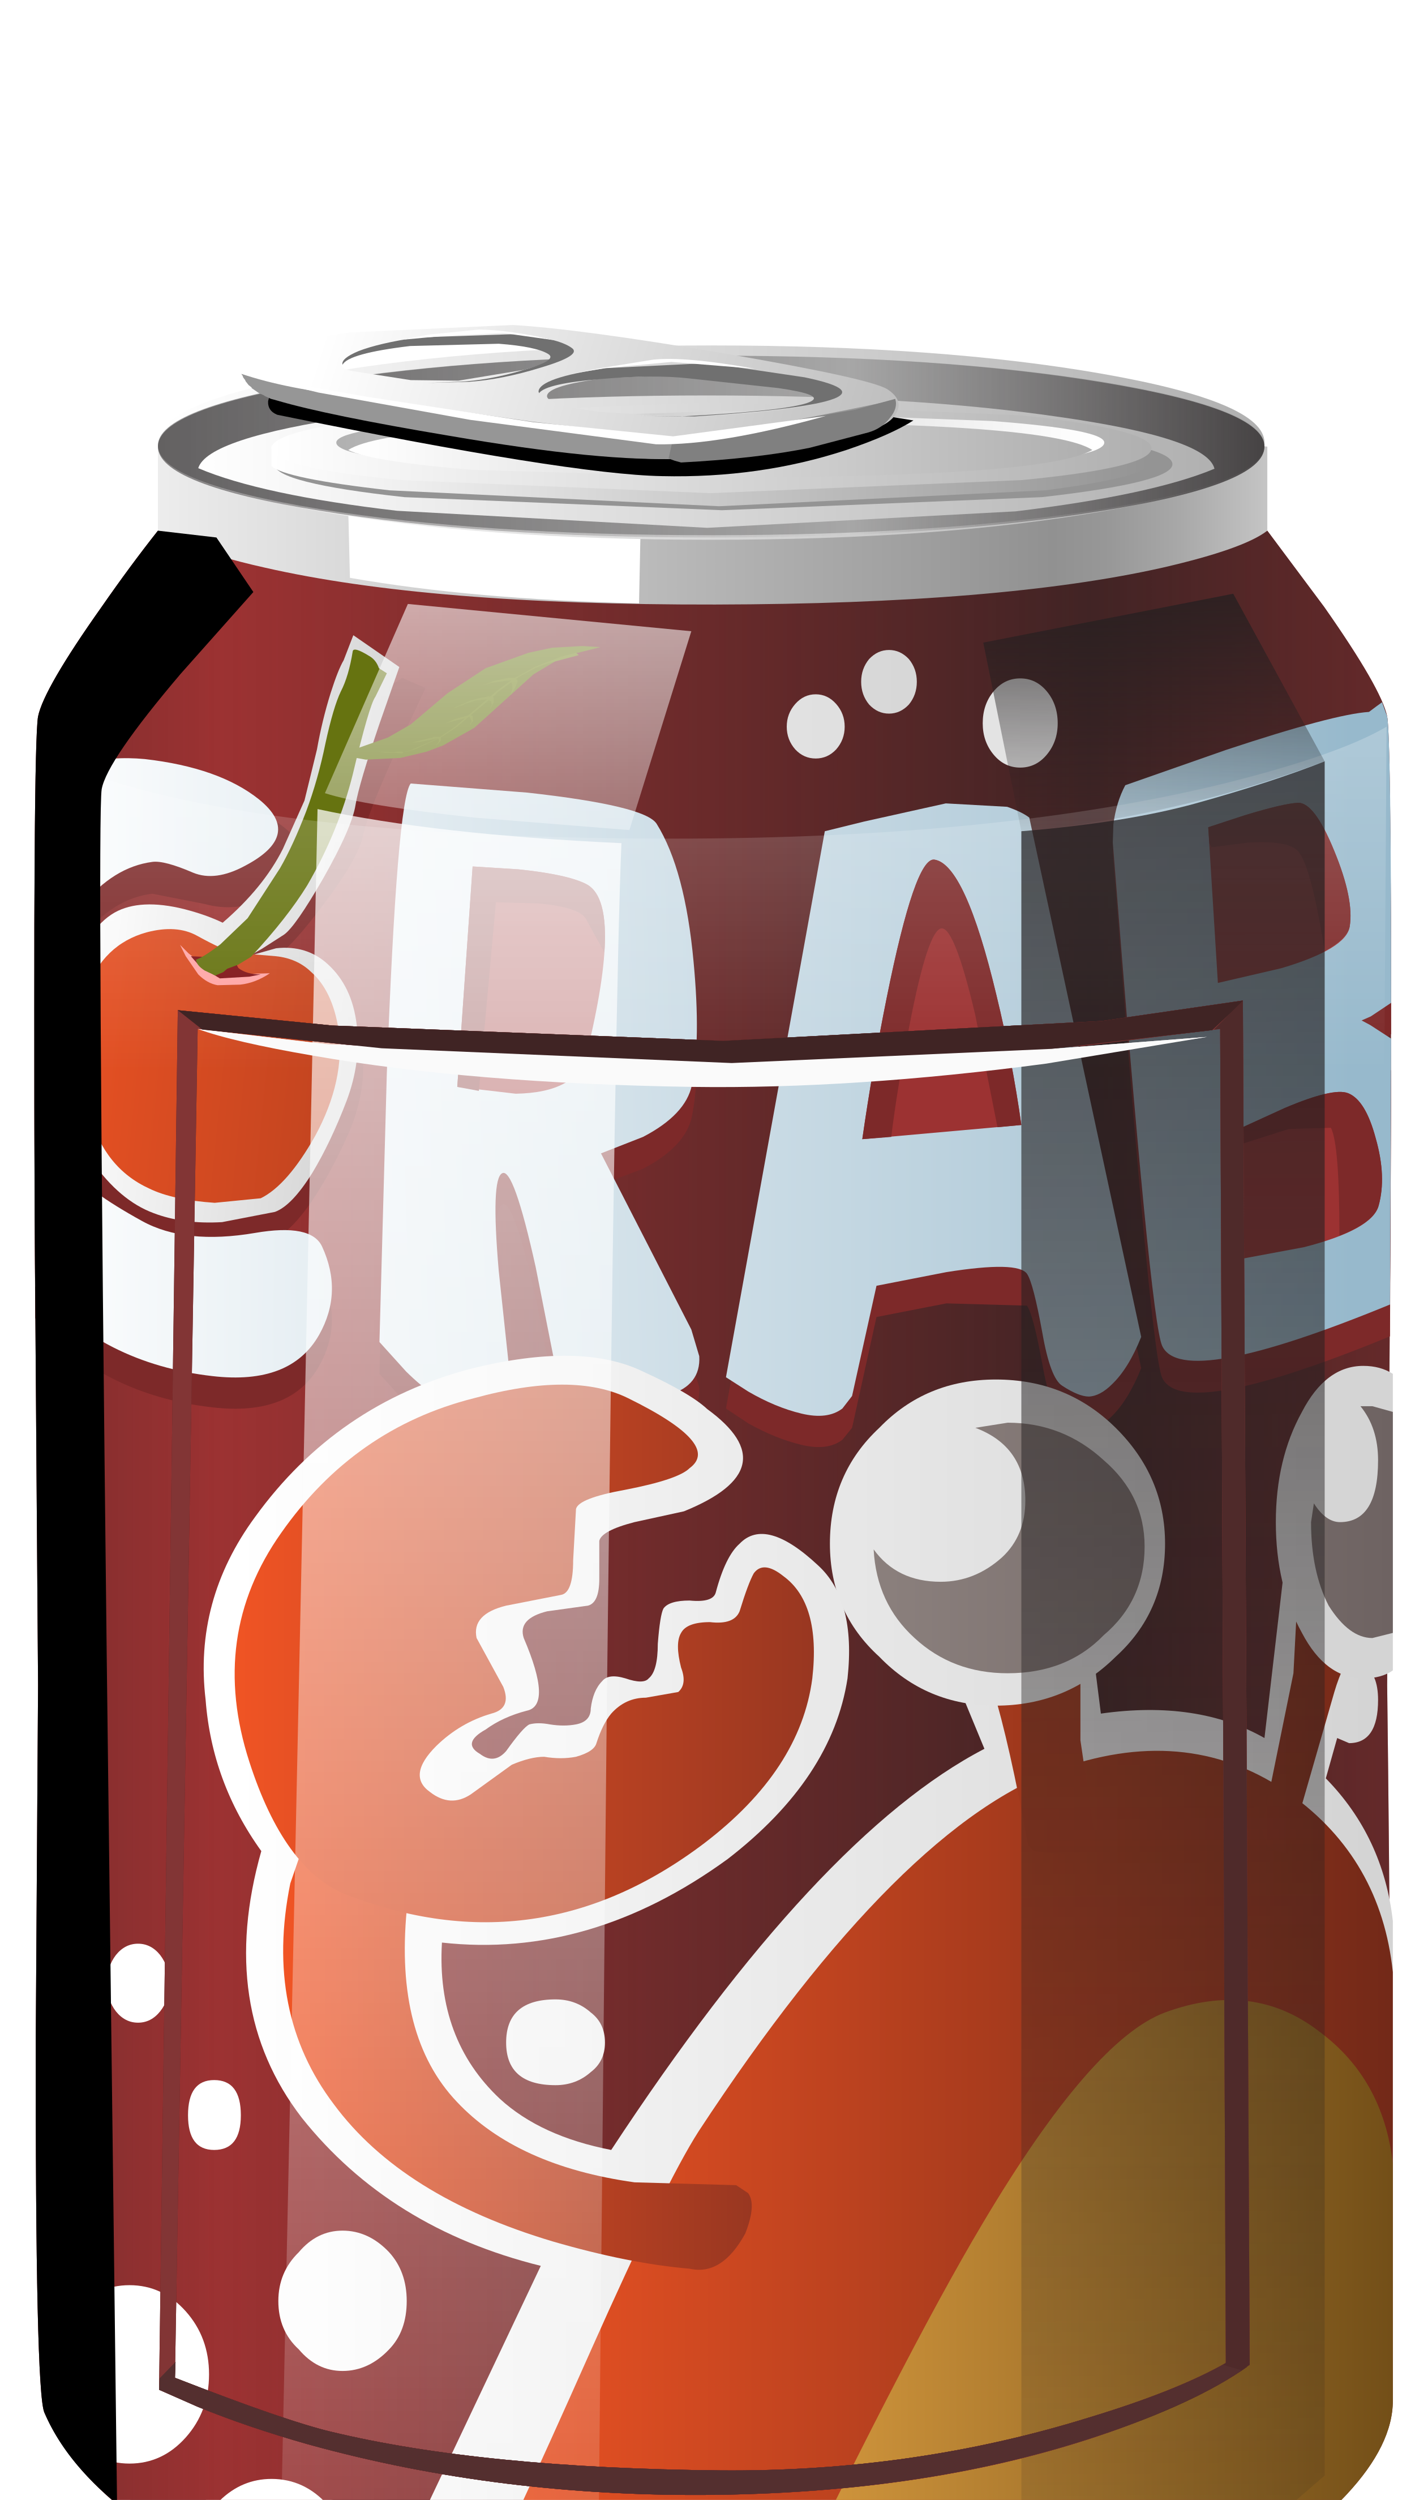 <?xml version="1.0" encoding="UTF-8" standalone="no"?>
<svg xmlns:xlink="http://www.w3.org/1999/xlink" height="220.0px" width="124.55px" xmlns="http://www.w3.org/2000/svg">
  <g transform="matrix(1.0, 0.0, 0.0, 1.0, 0.0, 0.0)">
    <use height="14.0" transform="matrix(1.0, 0.0, 0.0, 1.0, 0.0, 234.75)" width="123.55" xlink:href="#shape0"/>
    <use height="213.0" transform="matrix(1.0, 0.0, 0.0, 1.0, 3.0, 28.5)" width="119.6" xlink:href="#sprite0"/>
    <use height="0.0" id="price_tag_pt" transform="matrix(1.0, 0.0, 0.0, 1.0, 62.0, 241.2)" width="0.0" xlink:href="#sprite12"/>
  </g>
  <defs>
    <g id="shape0" transform="matrix(1.0, 0.0, 0.0, 1.0, 0.0, -234.75)">
      <path d="M123.55 248.75 L0.0 248.75 0.0 234.75 123.55 234.75 123.55 248.75" fill="#ffffff" fill-opacity="0.0" fill-rule="evenodd" stroke="none"/>
    </g>
    <g id="sprite0" transform="matrix(1.0, 0.0, 0.0, 1.0, 0.0, 0.0)">
      <use height="28.95" transform="matrix(0.955, 0.0, 0.0, 0.81, 7.364, 188.756)" width="110.0" xlink:href="#sprite1"/>
      <use height="28.95" transform="matrix(0.85, 0.0, 0.0, 0.83, 13.095, 188.939)" width="110.0" xlink:href="#sprite1"/>
      <use height="25.95" transform="matrix(1.0, 0.0, 0.0, 1.0, 6.9, 185.65)" width="106.0" xlink:href="#shape2"/>
      <use height="8.35" transform="matrix(1.0, 0.0, 0.0, 1.0, 24.9, 202.9)" width="22.6" xlink:href="#sprite2"/>
      <use height="189.3" transform="matrix(1.0, 0.0, 0.0, 1.0, 0.0, 18.2)" width="119.45" xlink:href="#shape4"/>
      <use height="187.4" transform="matrix(1.0, 0.0, 0.0, 1.0, 0.0, 18.2)" width="119.45" xlink:href="#sprite3"/>
      <use height="96.95" transform="matrix(1.0, 0.0, 0.0, 1.0, 0.0, 1.9)" width="119.45" xlink:href="#shape6"/>
      <use height="16.0" transform="matrix(1.0, 0.0, 0.0, 1.0, 10.9, 2.8)" width="97.4" xlink:href="#sprite4"/>
      <use height="199.5" transform="matrix(1.0, 0.0, 0.0, 1.0, 1.4, 6.3)" width="118.2" xlink:href="#shape8"/>
      <use height="7.35" transform="matrix(1.0, 0.0, 0.0, 1.0, 20.6, 6.05)" width="56.8" xlink:href="#sprite5"/>
      <use height="203.0" transform="matrix(1.0, 0.0, 0.0, 1.0, 0.9, 0.0)" width="118.15" xlink:href="#shape10"/>
      <use height="163.2" transform="matrix(1.0, 0.0, 0.0, 1.0, 86.9, 38.5)" width="26.7" xlink:href="#sprite6"/>
      <use height="175.9" transform="matrix(1.0, 0.0, 0.0, 1.0, 0.0, 18.2)" width="19.3" xlink:href="#sprite7"/>
      <use height="20.9" transform="matrix(1.0, 0.0, 0.0, 1.0, 83.55, 23.75)" width="30.05" xlink:href="#sprite8"/>
      <use height="160.8" transform="matrix(1.0, 0.0, 0.0, 1.0, 21.7, 42.7)" width="30.0" xlink:href="#sprite9"/>
      <use height="131.5" transform="matrix(1.0, 0.0, 0.0, 1.0, 11.0, 59.55)" width="96.0" xlink:href="#shape15"/>
      <use height="5.1" transform="matrix(1.0, 0.0, 0.0, 1.0, 14.4, 62.05)" width="88.85" xlink:href="#sprite10"/>
      <use height="131.5" transform="matrix(1.0, 0.0, 0.0, 1.0, 11.0, 59.55)" width="96.0" xlink:href="#shape17"/>
      <use height="19.9" transform="matrix(1.0, 0.0, 0.0, 1.0, 25.6, 24.65)" width="32.25" xlink:href="#sprite11"/>
    </g>
    <g id="sprite1" transform="matrix(1.0, 0.0, 0.0, 1.0, -36.0, -36.0)">
      <use height="28.95" transform="matrix(1.0, 0.0, 0.0, 1.0, 36.0, 36.0)" width="110.0" xlink:href="#shape1"/>
    </g>
    <g id="shape1" transform="matrix(1.0, 0.0, 0.0, 1.0, -36.0, -36.0)">
      <path d="M129.9 60.75 Q113.8 64.95 91.0 64.95 68.2 64.95 52.1 60.75 36.0 56.5 36.0 50.5 36.0 44.5 52.1 40.25 68.25 36.0 91.0 36.0 113.8 36.0 129.9 40.25 146.0 44.5 146.0 50.5 146.0 56.5 129.9 60.75" fill="#000000" fill-rule="evenodd" stroke="none"/>
    </g>
    <g id="shape2" transform="matrix(1.0, 0.0, 0.0, 1.0, -6.9, -185.65)">
      <path d="M8.75 192.15 L6.9 185.65 16.65 192.55 Q28.55 199.95 39.4 202.45 44.1 203.55 51.05 201.6 58.3 199.5 60.25 199.8 62.2 199.5 69.15 201.6 75.8 203.55 80.4 202.45 91.15 199.95 103.1 193.6 109.1 190.4 112.9 187.7 112.1 190.55 110.3 193.9 106.7 200.6 101.85 203.15 96.15 206.15 89.45 207.9 77.45 211.1 60.05 211.55 31.8 212.25 17.65 203.15 11.8 199.35 8.75 192.15" fill="url(#gradient0)" fill-rule="evenodd" stroke="none"/>
    </g>
    <linearGradient gradientTransform="matrix(0.065, 0.0, 0.0, -0.065, 59.9, 198.6)" gradientUnits="userSpaceOnUse" id="gradient0" spreadMethod="pad" x1="-819.2" x2="819.2">
      <stop offset="0.0" stop-color="#ffffff"/>
      <stop offset="0.843" stop-color="#808080"/>
      <stop offset="1.0" stop-color="#bdbdbd"/>
    </linearGradient>
    <g id="sprite2" transform="matrix(1.0, 0.0, 0.0, 1.0, 0.0, 0.0)">
      <use height="8.35" transform="matrix(1.0, 0.0, 0.0, 1.0, 0.0, 0.0)" width="22.6" xlink:href="#shape3"/>
    </g>
    <g id="shape3" transform="matrix(1.0, 0.0, 0.0, 1.0, 0.0, 0.0)">
      <path d="M0.0 3.9 L0.0 0.0 22.6 0.9 22.35 8.35 Q9.35 7.45 0.0 3.9" fill="#ffffff" fill-rule="evenodd" stroke="none"/>
    </g>
    <g id="shape4" transform="matrix(1.0, 0.0, 0.0, 1.0, 0.0, -18.2)">
      <path d="M7.65 189.1 L6.9 185.65 16.65 192.55 Q28.55 199.95 39.4 202.45 44.1 203.55 51.05 201.6 58.3 199.5 60.25 199.8 62.2 199.5 69.15 201.6 75.8 203.55 80.4 202.45 89.8 200.25 100.2 195.05 106.6 191.9 111.85 188.4 L112.65 188.45 Q110.5 195.0 106.55 199.35 101.0 200.6 96.6 202.0 85.8 205.3 79.95 206.25 65.6 208.6 48.25 206.6 34.15 205.0 23.25 201.7 15.05 199.2 11.1 196.6 8.9 193.25 7.65 189.1" fill="#6e6e6e" fill-rule="evenodd" stroke="none"/>
      <path d="M10.9 18.2 Q19.15 19.0 25.15 20.8 30.25 22.3 38.95 22.75 52.9 23.45 59.0 22.7 L59.0 22.5 59.75 22.65 60.45 22.5 60.45 22.7 Q66.55 23.45 80.5 22.75 89.2 22.3 94.3 20.8 100.3 19.0 108.55 18.2 L113.55 24.9 Q118.6 32.1 119.1 34.55 119.55 37.0 119.4 78.65 L119.1 119.8 Q119.85 180.75 118.55 183.8 116.65 188.1 112.15 191.9 104.45 198.25 90.4 202.1 81.15 204.6 70.85 205.3 64.75 205.75 59.75 205.5 54.7 205.75 48.6 205.3 38.3 204.6 29.05 202.1 15.0 198.25 7.3 191.9 2.8 188.1 0.9 183.8 0.1 181.9 0.15 150.65 L0.35 119.8 0.05 78.65 Q-0.1 37.0 0.35 34.55 0.85 32.1 5.95 24.9 8.45 21.3 10.9 18.2" fill="#9c3232" fill-rule="evenodd" stroke="none"/>
    </g>
    <g id="sprite3" transform="matrix(1.0, 0.0, 0.0, 1.0, 0.0, 0.0)">
      <use height="187.4" transform="matrix(1.0, 0.0, 0.0, 1.0, 0.0, 0.0)" width="119.45" xlink:href="#shape5"/>
    </g>
    <g id="shape5" transform="matrix(1.0, 0.0, 0.0, 1.0, 0.0, 0.0)">
      <path d="M94.3 2.6 Q100.3 0.8 108.55 0.0 L113.55 6.7 Q118.6 13.9 119.1 16.35 119.55 18.8 119.4 60.45 L119.1 101.6 Q119.85 162.55 118.55 165.6 116.65 169.9 112.15 173.7 104.45 180.05 90.4 183.9 81.15 186.4 70.85 187.1 64.75 187.55 59.75 187.3 54.7 187.55 48.6 187.1 38.3 186.4 29.05 183.9 15.0 180.05 7.3 173.7 2.8 169.9 0.9 165.6 0.1 163.7 0.15 132.45 L0.35 101.6 0.05 60.45 Q-0.1 18.8 0.35 16.35 0.85 13.9 5.95 6.7 8.45 3.1 10.9 0.0 19.15 0.8 25.15 2.6 30.25 4.1 38.95 4.55 52.9 5.25 59.0 4.5 L59.0 4.3 59.75 4.45 60.45 4.3 60.45 4.5 Q66.55 5.25 80.5 4.55 89.2 4.1 94.3 2.6" fill="url(#gradient1)" fill-rule="evenodd" stroke="none"/>
    </g>
    <linearGradient gradientTransform="matrix(0.163, 0.0, 0.0, -0.163, 51.5, 93.7)" gradientUnits="userSpaceOnUse" id="gradient1" spreadMethod="pad" x1="-819.2" x2="819.2">
      <stop offset="0.141" stop-color="#231f20"/>
      <stop offset="0.161" stop-color="#231f20" stop-opacity="0.796"/>
      <stop offset="0.369" stop-color="#231f20" stop-opacity="0.0"/>
      <stop offset="0.655" stop-color="#231f20" stop-opacity="0.749"/>
      <stop offset="0.89" stop-color="#231f20" stop-opacity="0.051"/>
    </linearGradient>
    <g id="shape6" transform="matrix(1.0, 0.0, 0.0, 1.0, 0.0, -1.9)">
      <path d="M0.15 41.0 Q3.95 37.7 9.75 39.25 19.25 41.85 22.35 44.6 25.85 47.7 20.55 50.45 17.9 51.85 15.0 51.05 L10.4 50.15 Q7.0 50.55 4.25 53.95 0.55 58.4 0.55 66.0 0.55 73.6 3.2 77.1 4.6 79.0 9.5 81.7 13.3 83.8 19.45 82.75 24.4 81.95 25.35 83.95 27.2 87.95 25.1 91.7 22.6 96.15 15.7 95.35 6.0 94.25 0.1 87.5 -0.1 51.2 0.15 41.0" fill="#7d2929" fill-rule="evenodd" stroke="none"/>
      <path d="M28.95 45.05 Q28.55 47.0 25.55 51.0 22.8 54.65 21.65 55.4 20.9 55.95 20.35 57.0 L19.9 57.95 22.25 57.45 Q24.9 57.3 26.65 59.05 28.7 61.15 28.95 64.55 29.15 67.8 27.7 71.2 26.1 74.8 24.35 77.35 22.35 80.2 20.85 80.6 L16.1 81.2 Q12.7 81.25 10.15 80.15 7.25 78.9 5.05 75.35 2.8 71.7 2.7 67.8 2.55 63.55 4.0 59.4 5.6 54.8 8.2 53.55 10.5 52.45 14.3 53.6 16.2 54.15 17.65 54.95 21.4 52.05 23.3 48.75 24.75 46.25 25.4 44.6 L26.75 40.15 Q27.3 37.85 28.55 35.6 L30.2 33.1 31.5 31.75 32.4 31.15 34.45 32.05 31.9 37.5 Q29.3 43.25 28.95 45.05" fill="#7d2929" fill-rule="evenodd" stroke="none"/>
      <path d="M33.15 43.2 L43.4 44.0 Q53.8 45.15 54.8 46.75 57.3 50.75 58.05 58.9 58.7 65.85 57.9 69.75 57.35 72.4 53.6 74.35 L49.9 75.75 57.85 91.25 58.55 93.6 Q58.7 96.15 55.9 97.0 53.05 97.9 49.2 96.35 L45.9 94.6 44.15 85.75 Q42.2 76.95 41.2 77.5 40.2 78.05 40.9 86.1 41.2 90.15 41.75 94.1 L40.1 95.85 Q38.15 97.55 36.75 97.55 35.35 97.55 32.75 95.0 L30.4 92.4 31.05 68.7 Q31.95 44.7 33.15 43.2" fill="#7d2929" fill-rule="evenodd" stroke="none"/>
      <path d="M80.25 45.0 L85.65 45.25 Q86.95 45.7 87.6 46.2 L97.45 91.9 Q96.35 94.65 94.9 96.1 93.85 97.15 92.85 97.15 91.95 97.15 90.5 96.25 89.45 95.55 88.75 91.55 87.95 87.2 87.4 86.4 L80.3 86.2 74.15 87.4 72.0 97.15 71.15 98.2 Q69.85 99.2 67.55 98.65 65.25 98.1 62.85 96.75 L60.9 95.45 69.6 47.45 73.05 46.55 80.25 45.0" fill="#7d2929" fill-rule="evenodd" stroke="none"/>
      <path d="M95.0 44.95 Q95.25 43.05 96.05 41.55 L104.9 38.9 Q114.4 36.2 117.5 36.0 L118.65 36.05 119.1 37.35 Q119.45 39.25 119.45 62.5 L117.65 63.7 116.85 64.05 117.6 64.45 119.45 65.7 119.35 89.1 Q101.1 96.6 99.3 92.75 98.25 90.55 94.95 46.55 L95.0 44.95" fill="#7d2929" fill-rule="evenodd" stroke="none"/>
      <path d="M0.15 41.0 Q3.9 37.75 9.75 38.3 16.3 39.05 19.8 41.85 23.7 45.0 18.55 47.7 15.95 49.1 14.0 48.3 11.45 47.2 10.4 47.35 7.0 47.8 4.25 51.15 0.55 55.6 0.55 63.2 0.55 70.85 3.2 74.35 4.6 76.25 9.5 78.95 13.3 81.05 19.45 80.0 24.4 79.15 25.35 81.2 27.2 85.2 25.1 88.95 22.6 93.4 15.7 92.6 6.05 91.5 0.1 84.7 -0.1 50.7 0.15 41.0" fill="url(#gradient2)" fill-rule="evenodd" stroke="none"/>
      <path d="M28.3 42.3 Q28.0 44.3 25.45 48.8 23.0 53.05 22.0 53.75 L20.05 55.0 19.0 55.6 21.3 54.95 Q24.0 54.65 25.85 56.35 28.0 58.3 28.4 61.7 28.8 64.95 27.5 68.4 26.1 72.05 24.5 74.7 22.7 77.6 21.2 78.15 L16.55 79.05 Q13.1 79.25 10.5 78.25 7.55 77.15 5.15 73.75 2.75 70.25 2.4 66.35 2.0 62.1 3.2 57.9 4.55 53.25 7.1 51.8 9.35 50.55 13.2 51.5 15.15 52.0 16.6 52.7 20.2 49.6 21.9 46.2 L23.8 41.95 24.9 37.45 Q25.35 34.9 26.1 32.5 26.75 30.45 27.25 29.6 L28.1 27.4 32.15 30.2 30.4 35.2 Q28.6 40.5 28.3 42.3" fill="url(#gradient3)" fill-rule="evenodd" stroke="none"/>
      <path d="M33.15 40.45 L43.4 41.25 Q53.8 42.4 54.8 44.0 57.3 48.0 58.05 56.15 58.7 63.05 57.9 67.0 57.35 69.6 53.6 71.55 L49.9 73.0 57.85 88.5 58.55 90.85 Q58.7 93.4 55.9 94.25 53.05 95.15 49.2 93.6 L45.9 91.85 44.15 83.0 Q42.2 74.2 41.2 74.75 40.2 75.25 40.9 83.35 L41.75 91.3 40.1 93.05 Q38.15 94.8 36.75 94.8 35.35 94.75 32.75 92.2 L30.4 89.6 31.05 65.9 Q31.95 41.9 33.15 40.45" fill="url(#gradient4)" fill-rule="evenodd" stroke="none"/>
      <path d="M80.25 42.2 L85.65 42.5 Q86.95 42.95 87.6 43.45 L97.45 89.15 Q96.35 91.9 94.9 93.3 93.85 94.35 92.85 94.4 91.95 94.4 90.5 93.45 89.45 92.8 88.75 88.8 87.95 84.4 87.4 83.6 86.6 82.45 80.3 83.45 L74.15 84.65 72.0 94.35 71.15 95.45 Q69.85 96.45 67.55 95.9 65.25 95.35 62.85 93.95 L60.9 92.7 69.6 44.65 73.05 43.8 80.25 42.2" fill="url(#gradient5)" fill-rule="evenodd" stroke="none"/>
      <path d="M94.95 45.65 L95.0 44.05 Q95.25 42.1 96.05 40.6 L104.9 37.5 Q114.4 34.35 117.5 34.15 L118.1 33.7 118.65 33.3 119.1 34.55 Q119.45 36.45 119.45 59.75 L117.65 60.95 116.85 61.3 117.6 61.7 119.45 62.9 119.35 86.3 Q101.1 93.8 99.3 89.95 98.25 87.75 94.95 45.65" fill="url(#gradient6)" fill-rule="evenodd" stroke="none"/>
      <path d="M38.6 47.75 L42.6 48.0 Q46.95 48.45 48.6 49.3 51.9 51.0 48.6 64.4 47.75 67.65 42.4 67.75 L37.25 67.15 38.6 47.75" fill="#9c3232" fill-rule="evenodd" stroke="none"/>
      <path d="M79.25 47.15 Q81.95 47.55 84.7 59.05 86.1 64.8 86.9 70.5 L72.9 71.75 Q73.8 65.5 75.05 59.3 77.55 46.9 79.25 47.15" fill="#9c3232" fill-rule="evenodd" stroke="none"/>
      <path d="M103.35 44.3 L106.55 43.25 Q110.0 42.2 111.25 42.15 112.7 42.1 114.45 46.4 116.2 50.65 115.8 53.05 115.5 55.0 109.8 56.7 L104.2 58.0 103.35 44.3" fill="#9c3232" fill-rule="evenodd" stroke="none"/>
      <path d="M106.05 70.85 L110.1 69.0 Q114.35 67.2 115.65 67.7 117.2 68.3 118.1 71.7 119.05 75.05 118.35 77.6 117.8 79.7 111.8 81.25 L105.9 82.35 106.05 70.85" fill="#9c3232" fill-rule="evenodd" stroke="none"/>
      <path d="M48.6 49.3 Q50.55 50.3 50.2 55.3 L49.3 53.7 48.65 52.5 Q48.2 51.35 44.35 51.0 L40.65 50.9 39.15 67.5 37.25 67.15 38.6 47.75 42.6 48.0 Q46.95 48.45 48.6 49.3" fill="#7d2929" fill-rule="evenodd" stroke="none"/>
      <path d="M79.25 47.15 Q81.95 47.55 84.7 59.05 86.1 64.8 86.9 70.5 L84.8 70.7 82.85 60.85 Q81.05 53.2 79.9 53.2 78.7 53.2 77.05 61.75 75.95 67.4 75.45 71.55 L72.9 71.75 Q73.8 65.5 75.05 59.3 77.55 46.9 79.25 47.15" fill="#7d2929" fill-rule="evenodd" stroke="none"/>
      <path d="M106.85 45.65 L103.65 46.05 103.45 45.7 103.35 44.3 106.55 43.25 Q110.0 42.2 111.25 42.15 112.7 42.1 114.45 46.4 116.2 50.65 115.8 53.05 115.6 54.1 113.6 55.2 112.35 47.35 111.15 46.3 110.2 45.45 106.85 45.65" fill="#7d2929" fill-rule="evenodd" stroke="none"/>
      <path d="M106.05 70.85 L110.1 69.0 Q114.35 67.2 115.65 67.7 117.2 68.3 118.1 71.7 119.05 75.05 118.35 77.6 117.95 79.05 114.9 80.25 114.9 72.2 114.15 70.75 L110.45 70.85 106.05 72.25 106.05 70.85" fill="#7d2929" fill-rule="evenodd" stroke="none"/>
      <path d="M9.9 53.55 Q12.55 52.85 14.35 53.85 16.8 55.2 17.7 55.35 L21.3 55.65 Q23.15 55.85 24.35 57.0 26.25 58.65 26.8 62.1 27.4 66.55 24.75 71.45 22.3 75.8 19.95 76.95 L15.9 77.35 Q12.2 77.1 10.15 76.1 6.2 74.3 4.9 69.6 3.2 63.1 4.6 58.65 6.1 54.6 9.9 53.55" fill="url(#gradient7)" fill-rule="evenodd" stroke="none"/>
      <path d="M26.5 37.5 L26.85 37.55 28.6 37.3 31.15 36.4 33.15 35.25 36.4 32.5 39.75 30.3 43.5 28.95 45.6 28.5 48.25 28.35 49.85 28.45 47.45 29.05 46.2 29.5 43.95 30.85 38.75 35.55 36.0 37.1 34.55 37.65 32.25 38.2 29.2 38.35 27.8 38.1 27.0 37.8 26.95 37.75 26.5 37.5" fill="#667310" fill-rule="evenodd" stroke="none"/>
      <path d="M32.2 37.8 L33.2 37.5 35.6 36.45 37.0 35.5 40.85 32.2 42.15 31.25 44.15 30.15 46.35 29.3 47.7 28.95 47.95 29.15 45.15 29.9 44.2 30.25 42.7 31.05 40.75 32.45 40.7 32.55 37.1 35.55 35.8 36.4 33.5 37.45 32.2 37.8" fill="#6f7d15" fill-rule="evenodd" stroke="none"/>
      <path d="M42.25 31.35 L42.05 31.4 41.95 31.35 41.8 31.4 41.6 31.4 40.2 31.6 40.1 31.65 39.5 31.8 40.3 31.5 40.4 31.45 41.75 31.15 42.25 31.15 42.35 31.2 42.4 31.2 42.25 31.35" fill="#6f7d15" fill-rule="evenodd" stroke="none"/>
      <path d="M36.95 33.8 L38.4 33.15 39.35 32.9 39.7 32.85 40.05 32.75 40.05 32.8 40.2 32.75 40.25 32.8 40.0 33.0 39.8 33.05 38.85 33.15 37.9 33.45 37.75 33.55 37.55 33.6 37.5 33.6 37.2 33.75 37.05 33.8 36.95 33.8" fill="#6f7d15" fill-rule="evenodd" stroke="none"/>
      <path d="M36.2 35.15 L37.1 34.75 38.45 34.4 38.3 34.55 38.15 34.65 36.2 35.15" fill="#6f7d15" fill-rule="evenodd" stroke="none"/>
      <path d="M35.65 36.35 L35.7 36.4 35.6 36.45 33.95 36.8 33.25 36.85 34.85 36.45 35.0 36.45 35.15 36.35 35.65 36.35" fill="#6f7d15" fill-rule="evenodd" stroke="none"/>
      <path d="M31.0 37.75 L30.3 37.65 31.65 37.7 31.95 37.65 32.4 37.65 32.5 37.7 32.4 37.8 31.85 37.75 31.0 37.75" fill="#6f7d15" fill-rule="evenodd" stroke="none"/>
      <path d="M42.5 31.3 L42.55 31.4 42.55 31.55 42.3 32.1 41.95 32.65 42.1 32.15 42.1 31.75 41.95 31.4 42.35 31.25 42.5 31.3" fill="#6f7d15" fill-rule="evenodd" stroke="none"/>
      <path d="M40.45 32.9 L40.45 33.3 40.1 34.0 40.2 33.7 40.3 33.5 40.25 33.4 40.25 33.3 40.2 33.2 39.8 33.05 40.3 32.75 40.45 32.9" fill="#6f7d15" fill-rule="evenodd" stroke="none"/>
      <path d="M38.5 35.1 L38.4 35.35 38.4 35.2 38.5 35.0 38.5 34.9 38.35 34.65 38.35 34.6 38.3 34.55 38.4 34.45 38.6 34.5 38.65 34.95 38.5 35.1" fill="#6f7d15" fill-rule="evenodd" stroke="none"/>
      <path d="M35.8 36.35 L35.8 36.65 35.75 36.75 35.35 37.15 35.6 36.8 35.65 36.65 35.6 36.55 35.6 36.45 35.7 36.35 35.8 36.35" fill="#6f7d15" fill-rule="evenodd" stroke="none"/>
      <path d="M15.5 56.9 L16.2 56.95 17.4 57.25 20.75 57.15 Q19.5 58.0 18.15 58.15 L16.15 58.2 Q15.25 58.05 14.45 57.25 L13.35 55.65 12.85 54.65 13.6 55.4 15.5 56.9" fill="#ffa5a5" fill-rule="evenodd" stroke="none"/>
      <path d="M13.8 55.65 L15.9 55.75 Q16.65 55.9 16.55 55.6 L16.7 55.4 17.0 55.3 18.3 55.6 17.95 55.95 Q17.7 56.3 18.0 56.7 18.7 57.25 19.95 57.25 L18.95 57.45 16.35 57.6 14.6 56.55 13.8 55.65" fill="#801317" fill-rule="evenodd" stroke="none"/>
      <path d="M23.95 42.9 Q25.0 40.1 25.65 36.9 26.35 33.7 27.0 32.35 27.7 31.0 28.05 28.8 28.15 28.4 29.45 29.2 30.1 29.55 30.35 30.3 L31.05 30.75 30.05 32.8 Q29.5 33.55 28.05 39.65 26.8 44.65 24.05 49.4 22.3 52.25 19.1 55.7 L17.95 56.4 17.0 56.75 16.65 57.05 15.95 57.35 15.0 56.9 Q14.3 56.45 14.25 55.95 14.9 55.75 16.4 54.6 L18.8 52.3 21.65 47.9 Q22.8 45.9 23.95 42.9" fill="#667310" fill-rule="evenodd" stroke="none"/>
      <path d="M10.9 18.2 L10.9 10.8 17.8 10.6 Q27.35 10.45 40.6 10.8 61.15 11.4 80.55 10.8 100.55 10.2 108.55 10.8 L108.55 18.2 Q106.5 19.8 99.35 21.45 85.15 24.65 59.95 24.7 34.75 24.75 20.3 21.45 15.8 20.45 12.9 19.2 L10.9 18.2" fill="url(#gradient8)" fill-rule="evenodd" stroke="none"/>
      <path d="M27.65 16.25 L33.6 15.45 53.4 17.2 53.25 24.6 Q38.65 24.25 27.8 22.35 L27.65 16.25" fill="#ffffff" fill-rule="evenodd" stroke="none"/>
      <path d="M25.15 4.4 Q39.4 1.9 59.6 1.9 79.8 1.9 94.05 4.4 108.3 6.9 108.3 10.45 108.3 14.0 94.05 16.5 79.75 19.0 59.6 19.0 39.45 19.0 25.15 16.5 10.9 14.0 10.9 10.45 10.9 6.9 25.15 4.4" fill="url(#gradient9)" fill-rule="evenodd" stroke="none"/>
      <path d="M25.15 5.1 Q39.45 2.8 59.6 2.8 79.75 2.8 94.05 5.1 108.3 7.45 108.3 10.7 108.3 13.95 94.05 16.3 79.75 18.6 59.6 18.6 39.45 18.6 25.15 16.3 10.9 13.95 10.9 10.7 10.9 7.45 25.15 5.1" fill="#a7a7a7" fill-rule="evenodd" stroke="none"/>
    </g>
    <linearGradient gradientTransform="matrix(0.063, 3.0E-4, 3.0E-4, -0.063, 51.45, 65.65)" gradientUnits="userSpaceOnUse" id="gradient2" spreadMethod="pad" x1="-819.2" x2="819.2">
      <stop offset="0.0" stop-color="#ffffff"/>
      <stop offset="1.0" stop-color="#97b9cc"/>
    </linearGradient>
    <linearGradient gradientTransform="matrix(0.016, 0.002, 0.002, -0.016, 16.9, 52.65)" gradientUnits="userSpaceOnUse" id="gradient3" spreadMethod="pad" x1="-819.2" x2="819.2">
      <stop offset="0.0" stop-color="#ffffff"/>
      <stop offset="1.0" stop-color="#d4d4d4"/>
    </linearGradient>
    <linearGradient gradientTransform="matrix(0.072, -0.002, -0.002, -0.072, 60.25, 67.0)" gradientUnits="userSpaceOnUse" id="gradient4" spreadMethod="pad" x1="-819.2" x2="819.2">
      <stop offset="0.0" stop-color="#ffffff"/>
      <stop offset="1.0" stop-color="#97b9cc"/>
    </linearGradient>
    <linearGradient gradientTransform="matrix(0.075, 0.0, 0.0, -0.075, 62.25, 69.05)" gradientUnits="userSpaceOnUse" id="gradient5" spreadMethod="pad" x1="-819.2" x2="819.2">
      <stop offset="0.0" stop-color="#ffffff"/>
      <stop offset="1.0" stop-color="#97b9cc"/>
    </linearGradient>
    <linearGradient gradientTransform="matrix(0.059, 0.0, 0.0, -0.059, 67.65, 62.3)" gradientUnits="userSpaceOnUse" id="gradient6" spreadMethod="pad" x1="-819.2" x2="819.2">
      <stop offset="0.0" stop-color="#ffffff"/>
      <stop offset="1.0" stop-color="#97b9cc"/>
    </linearGradient>
    <linearGradient gradientTransform="matrix(0.049, 0.005, 0.005, -0.049, 37.15, 67.9)" gradientUnits="userSpaceOnUse" id="gradient7" spreadMethod="pad" x1="-819.2" x2="819.2">
      <stop offset="0.0" stop-color="#f05424"/>
      <stop offset="1.0" stop-color="#732918"/>
    </linearGradient>
    <linearGradient gradientTransform="matrix(0.06, 0.0, 0.0, -0.06, 59.75, 17.6)" gradientUnits="userSpaceOnUse" id="gradient8" spreadMethod="pad" x1="-819.2" x2="819.2">
      <stop offset="0.0" stop-color="#ededed"/>
      <stop offset="0.804" stop-color="#919191"/>
      <stop offset="0.851" stop-color="#979797"/>
      <stop offset="0.918" stop-color="#a8a8a8"/>
      <stop offset="0.992" stop-color="#c3c3c3"/>
      <stop offset="1.0" stop-color="#c7c7c7"/>
    </linearGradient>
    <linearGradient gradientTransform="matrix(0.059, 0.0, 0.0, -0.059, 59.6, 10.45)" gradientUnits="userSpaceOnUse" id="gradient9" spreadMethod="pad" x1="-819.2" x2="819.2">
      <stop offset="0.0" stop-color="#ffffff"/>
      <stop offset="1.0" stop-color="#b0b0b0"/>
    </linearGradient>
    <g id="sprite4" transform="matrix(1.0, 0.0, 0.0, 1.0, 0.0, 0.0)">
      <use height="16.0" transform="matrix(1.0, 0.0, 0.0, 1.0, 0.0, 0.0)" width="97.4" xlink:href="#shape7"/>
    </g>
    <g id="shape7" transform="matrix(1.0, 0.0, 0.0, 1.0, 0.0, 0.0)">
      <path d="M97.4 8.0 Q97.4 11.35 83.15 13.65 68.9 16.0 48.7 16.0 28.5 16.0 14.25 13.65 0.0 11.35 0.0 8.0 0.0 4.7 14.25 2.35 28.55 0.0 48.7 0.0 68.85 0.0 83.15 2.35 97.4 4.7 97.4 8.0" fill="url(#gradient10)" fill-rule="evenodd" stroke="none"/>
    </g>
    <linearGradient gradientTransform="matrix(0.109, 0.0, 0.0, -0.109, 45.85, 8.0)" gradientUnits="userSpaceOnUse" id="gradient10" spreadMethod="pad" x1="-819.2" x2="819.2">
      <stop offset="0.004" stop-color="#231f20"/>
      <stop offset="0.059" stop-color="#231f20" stop-opacity="0.796"/>
      <stop offset="0.584" stop-color="#231f20" stop-opacity="0.0"/>
      <stop offset="0.863" stop-color="#231f20"/>
    </linearGradient>
    <g id="shape8" transform="matrix(1.0, 0.0, 0.0, 1.0, -1.4, -6.3)">
      <path d="M31.95 16.45 Q19.95 15.05 14.45 12.7 15.25 10.05 28.2 8.15 41.2 6.3 59.2 6.3 77.3 6.3 90.3 8.2 103.25 10.05 103.9 12.75 98.4 15.05 86.4 16.5 L59.25 17.95 31.95 16.45" fill="url(#gradient11)" fill-rule="evenodd" stroke="none"/>
      <path d="M49.75 110.45 Q49.75 112.55 48.75 112.8 L45.15 113.3 Q42.55 113.95 43.1 115.65 45.65 121.6 43.35 122.05 41.25 122.6 39.75 123.7 37.6 124.9 39.25 125.85 40.5 126.8 41.55 125.6 43.05 123.5 43.6 123.25 44.35 123.05 45.4 123.25 46.65 123.45 47.7 123.25 49.0 123.0 49.0 121.85 49.2 120.25 50.0 119.45 50.55 118.75 52.05 119.2 53.65 119.75 54.1 119.2 54.9 118.55 54.9 116.15 55.1 113.6 55.4 113.05 55.9 112.35 57.7 112.35 59.75 112.55 60.0 111.65 60.85 108.45 62.1 107.35 64.4 104.95 69.0 109.25 72.35 112.3 71.6 119.2 70.25 128.0 61.05 135.1 48.95 143.9 35.9 142.45 35.4 150.95 41.0 156.2 44.6 159.5 50.8 160.7 69.0 133.0 83.65 125.4 L80.8 118.5 87.0 116.85 Q93.4 115.2 93.15 116.35 L93.9 122.3 Q102.4 121.1 108.3 124.45 L110.1 109.0 Q118.55 115.65 117.0 117.8 L117.0 118.05 Q118.3 118.75 118.3 121.1 118.3 124.9 115.75 124.9 L114.7 124.45 113.7 128.0 Q118.75 133.15 119.6 140.55 L119.6 181.55 Q119.6 185.55 115.35 190.05 110.5 195.15 102.65 197.6 89.55 201.65 84.1 202.95 72.3 205.7 61.8 205.8 42.9 205.35 29.75 202.25 L44.6 170.9 Q31.3 167.6 23.55 157.85 16.1 148.15 20.0 134.4 15.65 128.35 15.1 121.1 14.05 112.35 19.45 105.0 26.65 95.05 38.45 91.95 48.15 89.55 53.6 92.2 57.75 94.1 59.25 95.5 66.45 100.75 57.2 104.5 L52.85 105.45 Q49.95 106.2 49.75 107.1 L49.75 110.45" fill="url(#gradient12)" fill-rule="evenodd" stroke="none"/>
      <path d="M32.8 174.0 Q32.8 176.65 31.25 178.25 29.45 180.15 27.15 180.15 24.9 180.15 23.3 178.25 21.5 176.6 21.5 174.0 21.5 171.45 23.3 169.7 24.9 167.8 27.15 167.8 29.45 167.8 31.25 169.7 32.8 171.4 32.8 174.0" fill="url(#gradient13)" fill-rule="evenodd" stroke="none"/>
      <path d="M15.85 154.55 Q18.2 154.55 18.2 157.65 18.2 160.7 15.85 160.7 13.55 160.7 13.55 157.65 13.55 154.55 15.85 154.55" fill="url(#gradient14)" fill-rule="evenodd" stroke="none"/>
      <path d="M41.55 151.25 Q41.55 147.45 45.9 147.45 47.7 147.45 49.0 148.6 50.25 149.55 50.25 151.25 50.25 152.9 49.0 153.85 47.7 155.0 45.9 155.0 41.55 155.0 41.55 151.25" fill="url(#gradient15)" fill-rule="evenodd" stroke="none"/>
      <path d="M119.6 145.05 L119.6 182.75 Q119.6 186.65 115.55 191.0 110.9 196.0 103.4 198.3 L85.75 203.25 Q74.55 205.8 64.65 205.8 49.2 205.8 37.2 203.7 41.1 196.15 49.05 178.25 55.55 163.65 58.5 159.05 76.4 131.8 90.6 127.05 101.85 123.2 110.6 129.4 118.55 135.1 119.6 145.05" fill="url(#gradient16)" fill-rule="evenodd" stroke="none"/>
      <path d="M115.55 191.0 Q110.9 196.0 103.4 198.3 L85.75 203.25 Q74.55 205.8 64.65 205.8 L63.6 205.8 Q76.5 178.9 83.5 167.15 93.1 151.0 99.55 148.6 107.3 145.75 113.15 150.3 118.75 154.45 119.6 161.9 L119.6 182.75 Q119.6 186.65 115.55 191.0" fill="url(#gradient17)" fill-rule="evenodd" stroke="none"/>
      <path d="M25.9 127.5 L34.85 129.65 32.8 139.6 Q31.75 150.7 37.2 156.45 42.5 162.1 52.85 163.55 L61.8 163.8 62.85 164.5 Q63.6 165.5 62.6 168.05 60.55 171.8 57.7 171.15 52.35 170.7 45.65 168.75 32.4 164.8 26.4 156.7 20.25 148.6 22.55 137.25 L25.9 127.5" fill="url(#gradient18)" fill-rule="evenodd" stroke="none"/>
      <path d="M47.45 108.8 Q47.45 111.65 46.4 111.85 L41.55 112.8 Q38.5 113.55 38.95 115.65 L41.3 119.95 Q42.05 121.85 40.25 122.3 37.5 123.1 35.4 125.15 32.8 127.75 34.85 129.2 36.65 130.6 38.45 129.4 L42.05 126.8 Q43.7 126.1 44.9 126.1 46.4 126.35 47.7 126.1 49.3 125.65 49.5 124.9 50.05 123.2 50.8 122.3 52.05 120.9 53.85 120.9 L56.7 120.4 Q57.5 119.7 56.95 118.25 56.4 116.1 56.95 115.2 57.45 114.25 59.5 114.25 61.6 114.5 62.1 113.3 62.85 110.85 63.35 109.95 64.2 108.8 65.95 110.2 69.25 112.6 68.5 119.2 67.45 127.25 59.0 133.7 44.35 144.8 27.4 138.2 22.0 136.0 18.95 126.55 15.35 115.45 21.75 106.4 28.2 97.2 38.7 94.55 47.45 92.15 52.3 94.55 60.55 98.6 57.7 100.7 56.7 101.7 52.05 102.6 47.9 103.35 47.7 104.3 L47.45 108.8" fill="url(#gradient19)" fill-rule="evenodd" stroke="none"/>
      <path d="M93.4 133.45 Q93.2 134.65 90.6 134.65 L88.0 134.4 87.5 133.9 Q85.85 124.9 84.4 120.15 83.65 116.9 81.35 114.45 L79.0 112.8 82.1 111.85 Q85.65 110.9 87.5 110.9 91.1 110.7 92.1 110.9 L92.1 124.65 93.4 133.45" fill="url(#gradient20)" fill-rule="evenodd" stroke="none"/>
      <path d="M116.75 113.05 L117.55 114.95 Q117.05 115.2 116.5 116.15 115.2 117.85 114.45 120.4 L110.35 134.65 Q109.0 134.35 108.55 133.9 L108.05 132.5 110.85 118.75 111.35 109.25 113.95 110.45 Q116.55 112.1 116.75 113.05" fill="url(#gradient21)" fill-rule="evenodd" stroke="none"/>
      <path d="M99.55 107.35 Q99.55 113.35 95.2 117.3 90.85 121.6 84.65 121.6 78.55 121.6 74.4 117.3 70.05 113.35 70.05 107.35 70.05 101.2 74.4 97.15 78.5 92.9 84.65 92.9 90.9 92.9 95.2 97.15 99.55 101.45 99.55 107.35" fill="url(#gradient22)" fill-rule="evenodd" stroke="none"/>
      <path d="M119.6 92.4 L119.6 118.5 Q118.6 119.2 117.0 119.2 113.7 119.2 111.6 115.2 109.3 111.05 109.3 105.45 109.3 99.9 111.6 95.75 113.7 91.7 117.0 91.7 118.5 91.7 119.6 92.4" fill="url(#gradient23)" fill-rule="evenodd" stroke="none"/>
      <path d="M94.15 115.4 Q90.9 118.75 85.7 118.75 80.85 118.75 77.5 115.65 74.15 112.6 73.9 107.85 75.95 110.7 79.8 110.7 82.8 110.7 85.2 108.55 87.25 106.65 87.25 103.55 87.25 98.8 82.85 97.15 L85.7 96.7 Q90.55 96.7 94.15 100.0 97.75 103.1 97.75 107.6 97.75 112.35 94.15 115.4" fill="url(#gradient24)" fill-rule="evenodd" stroke="none"/>
      <path d="M117.8 95.25 L119.6 95.75 119.6 115.2 117.8 115.65 Q115.75 115.65 113.95 112.8 112.4 109.8 112.4 105.45 L112.65 103.8 Q113.7 105.45 114.95 105.45 118.3 105.45 118.3 100.0 118.3 97.15 116.75 95.25 L117.8 95.25" fill="url(#gradient25)" fill-rule="evenodd" stroke="none"/>
      <path d="M9.15 142.55 Q10.3 142.55 11.1 143.55 11.9 144.6 11.9 146.05 11.9 147.5 11.1 148.5 10.3 149.5 9.15 149.5 8.0 149.5 7.2 148.5 6.4 147.45 6.4 146.05 6.4 144.6 7.2 143.55 8.0 142.55 9.15 142.55" fill="url(#gradient26)" fill-rule="evenodd" stroke="none"/>
      <path d="M8.4 172.6 Q11.3 172.6 13.35 174.9 15.4 177.2 15.4 180.45 15.4 183.7 13.35 186.0 11.3 188.3 8.4 188.3 5.5 188.3 3.45 186.0 1.4 183.7 1.4 180.45 1.4 177.2 3.45 174.9 5.5 172.6 8.4 172.6" fill="url(#gradient27)" fill-rule="evenodd" stroke="none"/>
      <path d="M20.9 189.65 Q23.8 189.65 25.85 191.95 27.9 194.25 27.9 197.5 27.9 199.7 26.95 201.5 19.4 199.25 14.0 196.3 14.4 193.45 16.35 191.55 18.3 189.65 20.9 189.65" fill="url(#gradient28)" fill-rule="evenodd" stroke="none"/>
      <path d="M90.1 35.15 Q90.1 36.75 89.15 37.9 88.2 39.05 86.8 39.05 85.4 39.05 84.45 37.9 83.5 36.75 83.5 35.15 83.5 33.5 84.45 32.35 85.4 31.2 86.8 31.2 88.2 31.2 89.15 32.35 90.1 33.5 90.1 35.15" fill="url(#gradient29)" fill-rule="evenodd" stroke="none"/>
      <path d="M77.7 31.5 Q77.7 32.65 77.0 33.5 76.25 34.3 75.25 34.3 74.25 34.3 73.5 33.5 72.8 32.65 72.8 31.5 72.8 30.35 73.5 29.5 74.25 28.7 75.25 28.7 76.25 28.7 77.0 29.5 77.7 30.35 77.7 31.5" fill="url(#gradient30)" fill-rule="evenodd" stroke="none"/>
      <path d="M71.35 35.45 Q71.35 36.6 70.6 37.45 69.85 38.25 68.8 38.25 67.75 38.25 67.0 37.45 66.25 36.6 66.25 35.45 66.25 34.3 67.0 33.45 67.75 32.6 68.8 32.6 69.85 32.6 70.6 33.45 71.35 34.3 71.35 35.45" fill="url(#gradient31)" fill-rule="evenodd" stroke="none"/>
      <path d="M32.6 9.55 L60.55 8.3 88.7 9.55 Q100.2 10.7 100.2 12.35 100.2 13.95 88.7 15.25 L60.55 16.4 32.6 15.25 Q21.15 14.0 21.15 12.35 21.15 10.65 32.6 9.55" fill="#949494" fill-rule="evenodd" stroke="none"/>
      <path d="M32.6 10.7 Q41.6 10.2 59.5 10.2 77.7 10.2 86.35 10.7 L98.1 10.7 98.1 12.2 98.35 12.35 98.1 12.35 98.1 12.5 Q97.1 13.6 89.0 14.65 L60.3 16.05 31.3 14.65 Q21.95 13.6 20.9 12.5 L20.9 10.7 32.6 10.7" fill="url(#gradient32)" fill-rule="evenodd" stroke="none"/>
      <path d="M32.35 8.05 L59.5 6.9 86.9 8.05 Q98.35 9.3 98.35 10.95 98.35 12.65 86.9 13.75 L59.5 14.9 32.35 13.75 Q20.9 12.65 20.9 10.95 20.9 9.3 32.35 8.05" fill="url(#gradient33)" fill-rule="evenodd" stroke="none"/>
      <path d="M36.55 8.55 L60.55 7.65 84.3 8.55 Q94.2 9.3 94.2 10.45 94.2 11.7 84.3 12.5 L60.55 13.35 36.55 12.5 Q26.6 11.65 26.6 10.45 26.6 9.3 36.55 8.55" fill="url(#gradient34)" fill-rule="evenodd" stroke="none"/>
      <path d="M27.65 11.1 Q31.4 8.65 60.55 8.65 89.4 8.65 93.15 11.1 88.95 13.5 60.55 13.5 L38.6 12.85 Q29.6 12.1 27.65 11.1" fill="url(#gradient35)" fill-rule="evenodd" stroke="none"/>
    </g>
    <linearGradient gradientTransform="matrix(0.055, 0.0, 0.0, -0.055, 59.2, 12.1)" gradientUnits="userSpaceOnUse" id="gradient11" spreadMethod="pad" x1="-819.2" x2="819.2">
      <stop offset="0.0" stop-color="#ffffff"/>
      <stop offset="1.0" stop-color="#b0b0b0"/>
    </linearGradient>
    <linearGradient gradientTransform="matrix(0.061, 0.0, 0.0, -0.061, 67.75, 148.3)" gradientUnits="userSpaceOnUse" id="gradient12" spreadMethod="pad" x1="-819.2" x2="819.2">
      <stop offset="0.0" stop-color="#ffffff"/>
      <stop offset="1.0" stop-color="#d4d4d4"/>
    </linearGradient>
    <linearGradient gradientTransform="matrix(0.061, 0.0, 0.0, -0.061, 67.75, 174.0)" gradientUnits="userSpaceOnUse" id="gradient13" spreadMethod="pad" x1="-819.2" x2="819.2">
      <stop offset="0.0" stop-color="#ffffff"/>
      <stop offset="1.0" stop-color="#d4d4d4"/>
    </linearGradient>
    <linearGradient gradientTransform="matrix(0.061, 0.0, 0.0, -0.061, 67.75, 157.65)" gradientUnits="userSpaceOnUse" id="gradient14" spreadMethod="pad" x1="-819.2" x2="819.2">
      <stop offset="0.0" stop-color="#ffffff"/>
      <stop offset="1.0" stop-color="#d4d4d4"/>
    </linearGradient>
    <linearGradient gradientTransform="matrix(0.061, 0.0, 0.0, -0.061, 67.7, 151.2)" gradientUnits="userSpaceOnUse" id="gradient15" spreadMethod="pad" x1="-819.2" x2="819.2">
      <stop offset="0.0" stop-color="#ffffff"/>
      <stop offset="1.0" stop-color="#d4d4d4"/>
    </linearGradient>
    <linearGradient gradientTransform="matrix(0.05, 0.0, 0.0, 0.805, 78.3, 165.7)" gradientUnits="userSpaceOnUse" id="gradient16" spreadMethod="pad" x1="-819.2" x2="819.2">
      <stop offset="0.0" stop-color="#f05424"/>
      <stop offset="1.0" stop-color="#732918"/>
    </linearGradient>
    <linearGradient gradientTransform="matrix(0.034, 0.0, 0.0, 0.369, 91.6, 176.65)" gradientUnits="userSpaceOnUse" id="gradient17" spreadMethod="pad" x1="-819.2" x2="819.2">
      <stop offset="0.0" stop-color="#db9d40"/>
      <stop offset="1.0" stop-color="#734f18"/>
    </linearGradient>
    <linearGradient gradientTransform="matrix(0.025, 0.0, 0.0, 0.203, 42.6, 149.4)" gradientUnits="userSpaceOnUse" id="gradient18" spreadMethod="pad" x1="-819.2" x2="819.2">
      <stop offset="0.0" stop-color="#f05424"/>
      <stop offset="1.0" stop-color="#993721"/>
    </linearGradient>
    <linearGradient gradientTransform="matrix(0.031, 0.0, 0.0, 0.307, 43.05, 117.0)" gradientUnits="userSpaceOnUse" id="gradient19" spreadMethod="pad" x1="-819.2" x2="819.2">
      <stop offset="0.0" stop-color="#f05424"/>
      <stop offset="1.0" stop-color="#993721"/>
    </linearGradient>
    <linearGradient gradientTransform="matrix(0.009, 0.0, 0.0, 0.025, 86.2, 122.75)" gradientUnits="userSpaceOnUse" id="gradient20" spreadMethod="pad" x1="-819.2" x2="819.2">
      <stop offset="0.0" stop-color="#a63b1d"/>
      <stop offset="1.0" stop-color="#9b361c"/>
    </linearGradient>
    <linearGradient gradientTransform="matrix(0.006, 0.0, 0.0, 0.01, 112.65, 121.95)" gradientUnits="userSpaceOnUse" id="gradient21" spreadMethod="pad" x1="-819.2" x2="819.2">
      <stop offset="0.0" stop-color="#862f1a"/>
      <stop offset="1.0" stop-color="#732918"/>
    </linearGradient>
    <linearGradient gradientTransform="matrix(0.062, 0.0, 0.0, -0.062, 66.2, 107.25)" gradientUnits="userSpaceOnUse" id="gradient22" spreadMethod="pad" x1="-819.2" x2="819.2">
      <stop offset="0.0" stop-color="#ffffff"/>
      <stop offset="1.0" stop-color="#d4d4d4"/>
    </linearGradient>
    <linearGradient gradientTransform="matrix(0.062, 0.0, 0.0, -0.062, 66.2, 105.45)" gradientUnits="userSpaceOnUse" id="gradient23" spreadMethod="pad" x1="-819.2" x2="819.2">
      <stop offset="0.0" stop-color="#ffffff"/>
      <stop offset="1.0" stop-color="#d4d4d4"/>
    </linearGradient>
    <linearGradient gradientTransform="matrix(0.029, 0.0, 0.0, 0.268, 95.7, 107.7)" gradientUnits="userSpaceOnUse" id="gradient24" spreadMethod="pad" x1="-819.2" x2="819.2">
      <stop offset="0.0" stop-color="#8c817e"/>
      <stop offset="1.0" stop-color="#6e6362"/>
    </linearGradient>
    <linearGradient gradientTransform="matrix(0.029, 0.0, 0.0, 0.27, 95.7, 105.45)" gradientUnits="userSpaceOnUse" id="gradient25" spreadMethod="pad" x1="-819.2" x2="819.2">
      <stop offset="0.0" stop-color="#8c817e"/>
      <stop offset="1.0" stop-color="#6e6362"/>
    </linearGradient>
    <linearGradient gradientTransform="matrix(0.073, 0.0, 0.0, -0.073, 70.9, 146.05)" gradientUnits="userSpaceOnUse" id="gradient26" spreadMethod="pad" x1="-819.2" x2="819.2">
      <stop offset="0.0" stop-color="#ffffff"/>
      <stop offset="1.0" stop-color="#d4d4d4"/>
    </linearGradient>
    <linearGradient gradientTransform="matrix(0.186, 0.0, 0.0, -0.186, 165.6, 180.45)" gradientUnits="userSpaceOnUse" id="gradient27" spreadMethod="pad" x1="-819.2" x2="819.2">
      <stop offset="0.0" stop-color="#ffffff"/>
      <stop offset="1.0" stop-color="#d4d4d4"/>
    </linearGradient>
    <linearGradient gradientTransform="matrix(0.185, 0.0, 0.0, -0.185, 177.1, 195.6)" gradientUnits="userSpaceOnUse" id="gradient28" spreadMethod="pad" x1="-819.2" x2="819.2">
      <stop offset="0.0" stop-color="#ffffff"/>
      <stop offset="1.0" stop-color="#d4d4d4"/>
    </linearGradient>
    <linearGradient gradientTransform="matrix(0.088, 0.0, 0.0, 1.734, 63.35, 35.1)" gradientUnits="userSpaceOnUse" id="gradient29" spreadMethod="pad" x1="-819.2" x2="819.2">
      <stop offset="0.0" stop-color="#ffffff"/>
      <stop offset="1.0" stop-color="#d4d4d4"/>
    </linearGradient>
    <linearGradient gradientTransform="matrix(0.065, 0.0, 0.0, 490.506, 30.9, 31.7)" gradientUnits="userSpaceOnUse" id="gradient30" spreadMethod="pad" x1="-819.2" x2="819.2">
      <stop offset="0.0" stop-color="#ffffff"/>
      <stop offset="1.0" stop-color="#d4d4d4"/>
    </linearGradient>
    <linearGradient gradientTransform="matrix(0.068, 0.0, 0.0, -26.064, 45.15, 35.45)" gradientUnits="userSpaceOnUse" id="gradient31" spreadMethod="pad" x1="-819.2" x2="819.2">
      <stop offset="0.0" stop-color="#ffffff"/>
      <stop offset="1.0" stop-color="#d4d4d4"/>
    </linearGradient>
    <linearGradient gradientTransform="matrix(0.047, 0.0, 0.0, -0.047, 59.55, 13.1)" gradientUnits="userSpaceOnUse" id="gradient32" spreadMethod="pad" x1="-819.2" x2="819.2">
      <stop offset="0.0" stop-color="#ffffff"/>
      <stop offset="1.0" stop-color="#949494"/>
    </linearGradient>
    <linearGradient gradientTransform="matrix(0.047, 0.0, 0.0, -0.047, 59.5, 10.9)" gradientUnits="userSpaceOnUse" id="gradient33" spreadMethod="pad" x1="-819.2" x2="819.2">
      <stop offset="0.0" stop-color="#ffffff"/>
      <stop offset="1.0" stop-color="#b0b0b0"/>
    </linearGradient>
    <linearGradient gradientTransform="matrix(-0.041, 0.0, 0.0, 0.041, 59.75, 10.5)" gradientUnits="userSpaceOnUse" id="gradient34" spreadMethod="pad" x1="-819.2" x2="819.2">
      <stop offset="0.0" stop-color="#ffffff"/>
      <stop offset="1.0" stop-color="#b0b0b0"/>
    </linearGradient>
    <linearGradient gradientTransform="matrix(0.039, 0.0, 0.0, -0.039, 60.25, 11.1)" gradientUnits="userSpaceOnUse" id="gradient35" spreadMethod="pad" x1="-819.2" x2="819.2">
      <stop offset="0.0" stop-color="#ffffff"/>
      <stop offset="1.0" stop-color="#b0b0b0"/>
    </linearGradient>
    <g id="sprite5" transform="matrix(1.0, 0.0, 0.0, 1.0, -0.05, 0.0)">
      <use height="7.35" transform="matrix(1.0, 0.0, 0.0, 1.0, 0.05, 0.0)" width="56.8" xlink:href="#shape9"/>
    </g>
    <g id="shape9" transform="matrix(1.0, 0.0, 0.0, 1.0, -0.05, 0.0)">
      <path d="M47.85 4.2 Q51.65 3.15 53.75 1.95 L56.85 2.45 Q54.8 3.75 50.95 5.05 43.35 7.55 34.7 7.35 26.6 7.2 0.85 1.95 0.0 1.6 0.05 0.75 L0.25 0.0 Q19.05 3.7 32.15 5.25 40.35 6.2 47.85 4.2" fill="#000000" fill-rule="evenodd" stroke="none"/>
    </g>
    <g id="shape10" transform="matrix(1.0, 0.0, 0.0, 1.0, -0.9, 0.0)">
      <path d="M22.15 6.8 Q20.05 6.2 19.25 4.95 L18.9 3.8 Q19.35 1.9 27.85 0.75 L42.15 0.1 Q48.05 0.45 60.75 2.6 73.55 4.8 75.1 5.75 76.55 6.7 75.9 7.85 75.35 8.85 73.5 9.4 L68.7 10.7 57.75 11.85 Q51.0 12.2 37.3 9.9 26.55 8.1 22.15 6.8 M50.45 4.75 Q45.2 5.4 45.15 6.35 45.1 7.1 49.75 7.75 L57.6 8.2 Q68.1 7.65 69.25 6.8 70.8 5.75 58.65 4.45 L50.45 4.75 M43.1 4.05 Q46.45 3.15 45.55 2.6 44.5 1.95 41.05 1.65 L33.1 1.85 Q29.0 2.35 27.6 3.1 26.35 3.8 28.0 4.15 L33.15 4.95 37.35 5.0 43.1 4.05" fill="url(#gradient36)" fill-rule="evenodd" stroke="none"/>
      <path d="M47.3 2.1 Q48.3 2.75 44.6 3.85 41.2 4.9 38.3 5.1 L34.6 5.2 37.3 5.1 Q39.9 5.0 42.95 4.1 46.15 3.2 45.25 2.65 44.2 2.0 40.9 1.75 L33.1 1.95 Q27.65 2.6 27.15 3.6 27.0 3.05 28.55 2.4 30.35 1.7 33.7 1.2 L42.4 0.9 Q46.1 1.25 47.3 2.1" fill="#707070" fill-rule="evenodd" stroke="none"/>
      <path d="M49.95 4.85 Q45.05 5.25 44.45 6.1 L44.4 5.95 Q44.5 4.75 50.3 3.9 L59.35 3.45 67.8 4.7 Q71.9 5.55 70.95 6.3 69.6 7.4 58.1 8.15 L53.25 8.1 56.85 8.15 Q67.35 7.6 68.5 6.75 69.3 6.2 65.5 5.65 L57.65 4.8 Q54.55 4.45 49.95 4.85" fill="#707070" fill-rule="evenodd" stroke="none"/>
      <path d="M21.4 6.75 L20.85 6.6 20.3 6.35 20.25 6.3 19.8 6.1 19.15 5.65 19.15 5.6 18.9 5.4 18.85 5.35 18.7 5.15 18.65 5.1 18.55 4.9 18.5 4.85 18.4 4.7 18.35 4.55 18.3 4.5 18.25 4.4 Q22.25 5.75 28.35 6.4 L43.8 8.6 56.1 10.05 Q60.3 9.95 75.3 6.8 75.5 7.55 74.75 8.3 74.05 9.0 72.75 9.35 L67.95 10.65 57.0 11.85 Q50.2 12.2 36.55 9.85 25.8 8.05 21.4 6.75" fill="#969696" fill-rule="evenodd" stroke="none"/>
      <path d="M75.8 6.6 Q76.05 7.4 75.35 8.25 74.65 9.2 73.45 9.55 L68.3 10.9 Q63.65 11.85 56.95 12.2 L56.4 12.05 55.85 11.85 56.25 10.05 63.6 9.1 68.0 8.3 72.3 7.55 75.8 6.6" fill="#808080" fill-rule="evenodd" stroke="none"/>
      <path d="M18.25 4.4 L21.4 5.05 29.5 6.45 43.9 8.65 56.25 9.9 69.7 8.1 Q60.4 10.7 54.75 10.6 L38.4 8.45 25.05 6.05 18.25 4.4" fill="url(#gradient37)" fill-rule="evenodd" stroke="none"/>
      <path d="M47.25 4.4 L49.85 3.9 54.5 3.15 Q57.3 2.85 63.45 3.95 L56.1 3.35 50.25 3.9 47.25 4.4" fill="url(#gradient38)" fill-rule="evenodd" stroke="none"/>
      <path d="M32.4 1.4 L34.7 0.95 39.15 0.5 Q42.0 0.55 45.85 1.45 L41.25 0.8 36.2 1.05 32.4 1.4" fill="url(#gradient39)" fill-rule="evenodd" stroke="none"/>
      <path d="M3.05 38.8 Q6.25 40.25 11.25 41.45 27.4 45.3 56.25 45.3 85.1 45.3 104.95 40.4 114.9 37.9 119.05 35.45 L118.05 186.0 Q113.3 190.6 103.5 195.05 83.85 203.85 58.6 202.9 33.35 201.95 14.6 192.15 8.75 189.1 4.25 185.55 L0.9 182.6 0.9 37.6 3.05 38.8" fill="url(#gradient40)" fill-rule="evenodd" stroke="none"/>
    </g>
    <linearGradient gradientTransform="matrix(0.038, 0.012, 0.012, -0.038, 53.25, 7.65)" gradientUnits="userSpaceOnUse" id="gradient36" spreadMethod="pad" x1="-819.2" x2="819.2">
      <stop offset="0.063" stop-color="#ffffff"/>
      <stop offset="1.0" stop-color="#b0b0b0"/>
    </linearGradient>
    <linearGradient gradientTransform="matrix(0.031, 0.002, 0.002, -0.031, 43.85, 8.0)" gradientUnits="userSpaceOnUse" id="gradient37" spreadMethod="pad" x1="-819.2" x2="819.2">
      <stop offset="0.0" stop-color="#ffffff"/>
      <stop offset="1.0" stop-color="#ffffff"/>
    </linearGradient>
    <linearGradient gradientTransform="matrix(0.01, 7.0E-4, 7.0E-4, -0.01, 55.35, 4.0)" gradientUnits="userSpaceOnUse" id="gradient38" spreadMethod="pad" x1="-819.2" x2="819.2">
      <stop offset="0.0" stop-color="#ffffff"/>
      <stop offset="1.0" stop-color="#ffffff"/>
    </linearGradient>
    <linearGradient gradientTransform="matrix(0.008, 6.0E-4, 6.0E-4, -0.008, 39.15, 1.15)" gradientUnits="userSpaceOnUse" id="gradient39" spreadMethod="pad" x1="-819.2" x2="819.2">
      <stop offset="0.0" stop-color="#ffffff"/>
      <stop offset="1.0" stop-color="#ffffff"/>
    </linearGradient>
    <linearGradient gradientTransform="matrix(0.0, 0.083, 0.083, 0.0, 60.0, -2.5)" gradientUnits="userSpaceOnUse" id="gradient40" spreadMethod="pad" x1="-819.2" x2="819.2">
      <stop offset="0.008" stop-color="#ffffff"/>
      <stop offset="0.996" stop-color="#ffffff" stop-opacity="0.008"/>
      <stop offset="1.0" stop-color="#ffffff" stop-opacity="0.0"/>
    </linearGradient>
    <g id="sprite6" transform="matrix(1.0, 0.0, 0.0, 1.0, -36.0, -36.0)">
      <use height="163.2" transform="matrix(1.0, 0.0, 0.0, 1.0, 36.0, 36.0)" width="26.7" xlink:href="#shape11"/>
    </g>
    <g id="shape11" transform="matrix(1.0, 0.0, 0.0, 1.0, -36.0, -36.0)">
      <path d="M51.35 39.7 Q58.0 37.85 62.7 36.0 L62.7 186.85 60.1 189.1 53.9 193.65 Q50.95 195.6 43.15 197.6 L36.0 199.2 36.0 42.15 Q45.2 41.4 51.35 39.7" fill="url(#gradient41)" fill-rule="evenodd" stroke="none"/>
    </g>
    <linearGradient gradientTransform="matrix(0.001, 0.174, 0.174, -0.001, 49.0, 76.3)" gradientUnits="userSpaceOnUse" id="gradient41" spreadMethod="pad" x1="-819.2" x2="819.2">
      <stop offset="0.141" stop-color="#231f20"/>
      <stop offset="1.0" stop-color="#231f20" stop-opacity="0.0"/>
    </linearGradient>
    <g id="sprite7" transform="matrix(1.0, 0.0, 0.0, 1.0, -36.0, -36.0)">
      <use height="175.9" transform="matrix(1.0, 0.0, 0.0, 1.0, 36.0, 36.0)" width="19.3" xlink:href="#shape12"/>
    </g>
    <g id="shape12" transform="matrix(1.0, 0.0, 0.0, 1.0, -36.0, -36.0)">
      <path d="M41.95 42.7 Q44.45 39.1 46.9 36.0 L52.05 36.6 55.3 41.4 48.9 48.6 Q42.4 56.25 41.95 58.75 41.55 61.25 42.4 135.6 L43.3 209.4 46.3 211.9 Q39.25 207.15 36.9 201.6 36.1 199.7 36.15 168.45 L36.35 137.6 36.05 96.45 Q35.9 54.8 36.35 52.35 36.85 49.9 41.95 42.7" fill="#000000" fill-rule="evenodd" stroke="none"/>
    </g>
    <g id="sprite8" transform="matrix(1.0, 0.0, 0.0, 1.0, -36.0, -36.0)">
      <use height="20.9" transform="matrix(1.0, 0.0, 0.0, 1.0, 36.0, 36.0)" width="30.05" xlink:href="#shape13"/>
    </g>
    <g id="shape13" transform="matrix(1.0, 0.0, 0.0, 1.0, -36.0, -36.0)">
      <path d="M66.05 50.75 Q59.35 53.25 52.7 54.75 46.05 56.3 39.35 56.9 L36.0 40.3 58.0 36.0 66.05 50.75" fill="url(#gradient42)" fill-rule="evenodd" stroke="none"/>
    </g>
    <linearGradient gradientTransform="matrix(2.0E-4, 0.022, 0.022, -2.0E-4, 51.0, 41.15)" gradientUnits="userSpaceOnUse" id="gradient42" spreadMethod="pad" x1="-819.2" x2="819.2">
      <stop offset="0.141" stop-color="#231f20"/>
      <stop offset="1.0" stop-color="#231f20" stop-opacity="0.0"/>
    </linearGradient>
    <g id="sprite9" transform="matrix(1.0, 0.0, 0.0, 1.0, 0.0, 0.0)">
      <use height="160.8" transform="matrix(1.0, 0.0, 0.0, 1.0, 0.0, 0.0)" width="30.0" xlink:href="#shape14"/>
    </g>
    <g id="shape14" transform="matrix(1.0, 0.0, 0.0, 1.0, 0.0, 0.0)">
      <path d="M3.25 0.0 Q13.7 2.25 30.0 3.0 29.45 15.8 28.7 80.1 L27.9 160.8 Q18.4 160.0 11.1 157.55 5.85 155.85 0.0 152.55 L3.25 0.0" fill="url(#gradient43)" fill-rule="evenodd" stroke="none"/>
    </g>
    <linearGradient gradientTransform="matrix(0.0, 0.152, 0.152, 0.0, 15.0, 56.6)" gradientUnits="userSpaceOnUse" id="gradient43" spreadMethod="pad" x1="-819.2" x2="819.2">
      <stop offset="0.008" stop-color="#ffffff"/>
      <stop offset="1.0" stop-color="#ffffff" stop-opacity="0.0"/>
    </linearGradient>
    <g id="shape15" transform="matrix(1.0, 0.0, 0.0, 1.0, -11.0, -59.55)">
      <path d="M12.65 60.4 L26.25 61.75 60.65 63.1 93.95 61.35 106.4 59.55 107.0 179.6 Q103.3 182.35 95.6 185.2 80.2 190.8 60.1 191.05 41.05 191.3 24.1 186.6 18.8 185.1 14.4 183.3 L11.0 181.8 12.65 60.4 M28.55 63.55 L14.4 62.05 12.4 180.75 Q22.15 184.55 26.15 185.5 39.45 188.7 60.4 188.9 77.4 189.05 92.85 184.25 100.6 181.9 104.9 179.45 L104.4 62.05 92.3 63.55 61.4 65.05 28.55 63.55" fill="#612020" fill-rule="evenodd" stroke="none"/>
      <path d="M14.4 62.05 L25.85 63.4 57.25 64.75 90.25 63.75 103.25 62.75 91.25 64.55 Q76.4 66.35 62.25 66.2 46.0 66.0 28.6 64.0 L14.4 62.05" fill="url(#gradient44)" fill-rule="evenodd" stroke="none"/>
      <path d="M30.6 63.75 L14.8 62.1 12.65 60.4 26.25 61.75 60.65 63.1 93.95 61.35 106.4 59.55 106.4 59.65 103.7 62.15 89.6 63.8 61.4 65.05 30.6 63.75" fill="#381111" fill-rule="evenodd" stroke="none"/>
      <path d="M24.1 186.6 Q18.8 185.1 14.4 183.3 L11.0 181.8 11.05 180.8 12.45 179.35 12.4 180.75 Q22.15 184.55 26.15 185.5 39.45 188.7 60.4 188.9 77.4 189.05 92.85 184.25 100.6 181.9 104.9 179.45 L104.9 179.4 106.75 179.8 Q102.2 183.0 93.85 185.8 79.0 190.8 60.1 191.05 41.05 191.3 24.1 186.6" fill="#381111" fill-rule="evenodd" stroke="none"/>
      <path d="M12.65 60.4 L26.25 61.75 60.65 63.1 93.95 61.35 106.4 59.55 107.0 179.6 Q103.3 182.35 95.6 185.2 80.2 190.8 60.1 191.05 41.05 191.3 24.1 186.6 18.8 185.1 14.4 183.3 L11.0 181.8 12.65 60.4 M28.55 63.55 L14.4 62.05 12.4 180.75 Q22.15 184.55 26.15 185.5 39.45 188.7 60.4 188.9 77.4 189.05 92.85 184.25 100.6 181.9 104.9 179.45 L104.4 62.05 92.3 63.55 61.4 65.05 28.55 63.55" fill="#823535" fill-rule="evenodd" stroke="none"/>
    </g>
    <linearGradient gradientTransform="matrix(0.0, 0.057, 0.057, 0.0, 58.85, 90.7)" gradientUnits="userSpaceOnUse" id="gradient44" spreadMethod="pad" x1="-819.2" x2="819.2">
      <stop offset="0.008" stop-color="#ffffff"/>
      <stop offset="1.0" stop-color="#ffffff" stop-opacity="0.0"/>
    </linearGradient>
    <g id="sprite10" transform="matrix(1.0, 0.0, 0.0, 1.0, 0.0, 0.0)">
      <use height="5.1" transform="matrix(1.0, 0.0, 0.0, 1.0, 0.0, 0.0)" width="88.85" xlink:href="#shape16"/>
    </g>
    <g id="shape16" transform="matrix(1.0, 0.0, 0.0, 1.0, 0.0, 0.0)">
      <path d="M43.55 5.1 Q24.2 4.8 10.15 2.35 3.15 1.15 0.0 0.0 L11.45 1.35 42.85 2.7 75.85 1.7 88.85 0.7 74.7 3.05 Q57.75 5.3 43.55 5.1" fill="#fafafa" fill-rule="evenodd" stroke="none"/>
    </g>
    <g id="shape17" transform="matrix(1.0, 0.0, 0.0, 1.0, -11.0, -59.55)">
      <path d="M30.6 63.75 L14.8 62.1 12.65 60.4 26.25 61.75 60.65 63.1 93.95 61.35 106.4 59.55 106.4 59.65 103.7 62.15 89.6 63.8 61.4 65.05 30.6 63.75" fill="#402424" fill-rule="evenodd" stroke="none"/>
      <path d="M24.1 186.6 Q18.8 185.1 14.4 183.3 L11.0 181.8 11.05 180.8 12.45 179.35 12.4 180.75 Q22.15 184.55 26.15 185.5 39.45 188.7 60.4 188.9 77.4 189.05 92.85 184.25 100.6 181.9 104.9 179.45 L104.9 179.4 106.75 179.8 Q102.2 183.0 93.85 185.8 79.0 190.8 60.1 191.05 41.05 191.3 24.1 186.6" fill="#542f2f" fill-rule="evenodd" stroke="none"/>
      <path d="M104.4 62.05 L103.85 62.1 106.4 59.55 107.0 179.6 106.3 180.1 104.65 179.6 104.9 179.45 104.4 62.05" fill="#4f2a2a" fill-rule="evenodd" stroke="none"/>
    </g>
    <g id="sprite11" transform="matrix(1.0, 0.0, 0.0, 1.0, 0.0, 0.0)">
      <use height="19.9" transform="matrix(1.0, 0.0, 0.0, 1.0, 0.0, 0.0)" width="32.25" xlink:href="#shape18"/>
    </g>
    <g id="shape18" transform="matrix(1.0, 0.0, 0.0, 1.0, 0.0, 0.0)">
      <path d="M7.3 0.0 L32.25 2.4 26.8 19.9 13.15 18.8 Q3.4 17.75 0.0 16.65 L7.3 0.0" fill="url(#gradient45)" fill-rule="evenodd" stroke="none"/>
    </g>
    <linearGradient gradientTransform="matrix(0.0, 0.048, 0.048, 0.0, 16.1, 6.7)" gradientUnits="userSpaceOnUse" id="gradient45" spreadMethod="pad" x1="-819.2" x2="819.2">
      <stop offset="0.008" stop-color="#ffffff"/>
      <stop offset="0.996" stop-color="#ffffff" stop-opacity="0.008"/>
      <stop offset="1.0" stop-color="#ffffff" stop-opacity="0.0"/>
    </linearGradient>
  </defs>
</svg>
